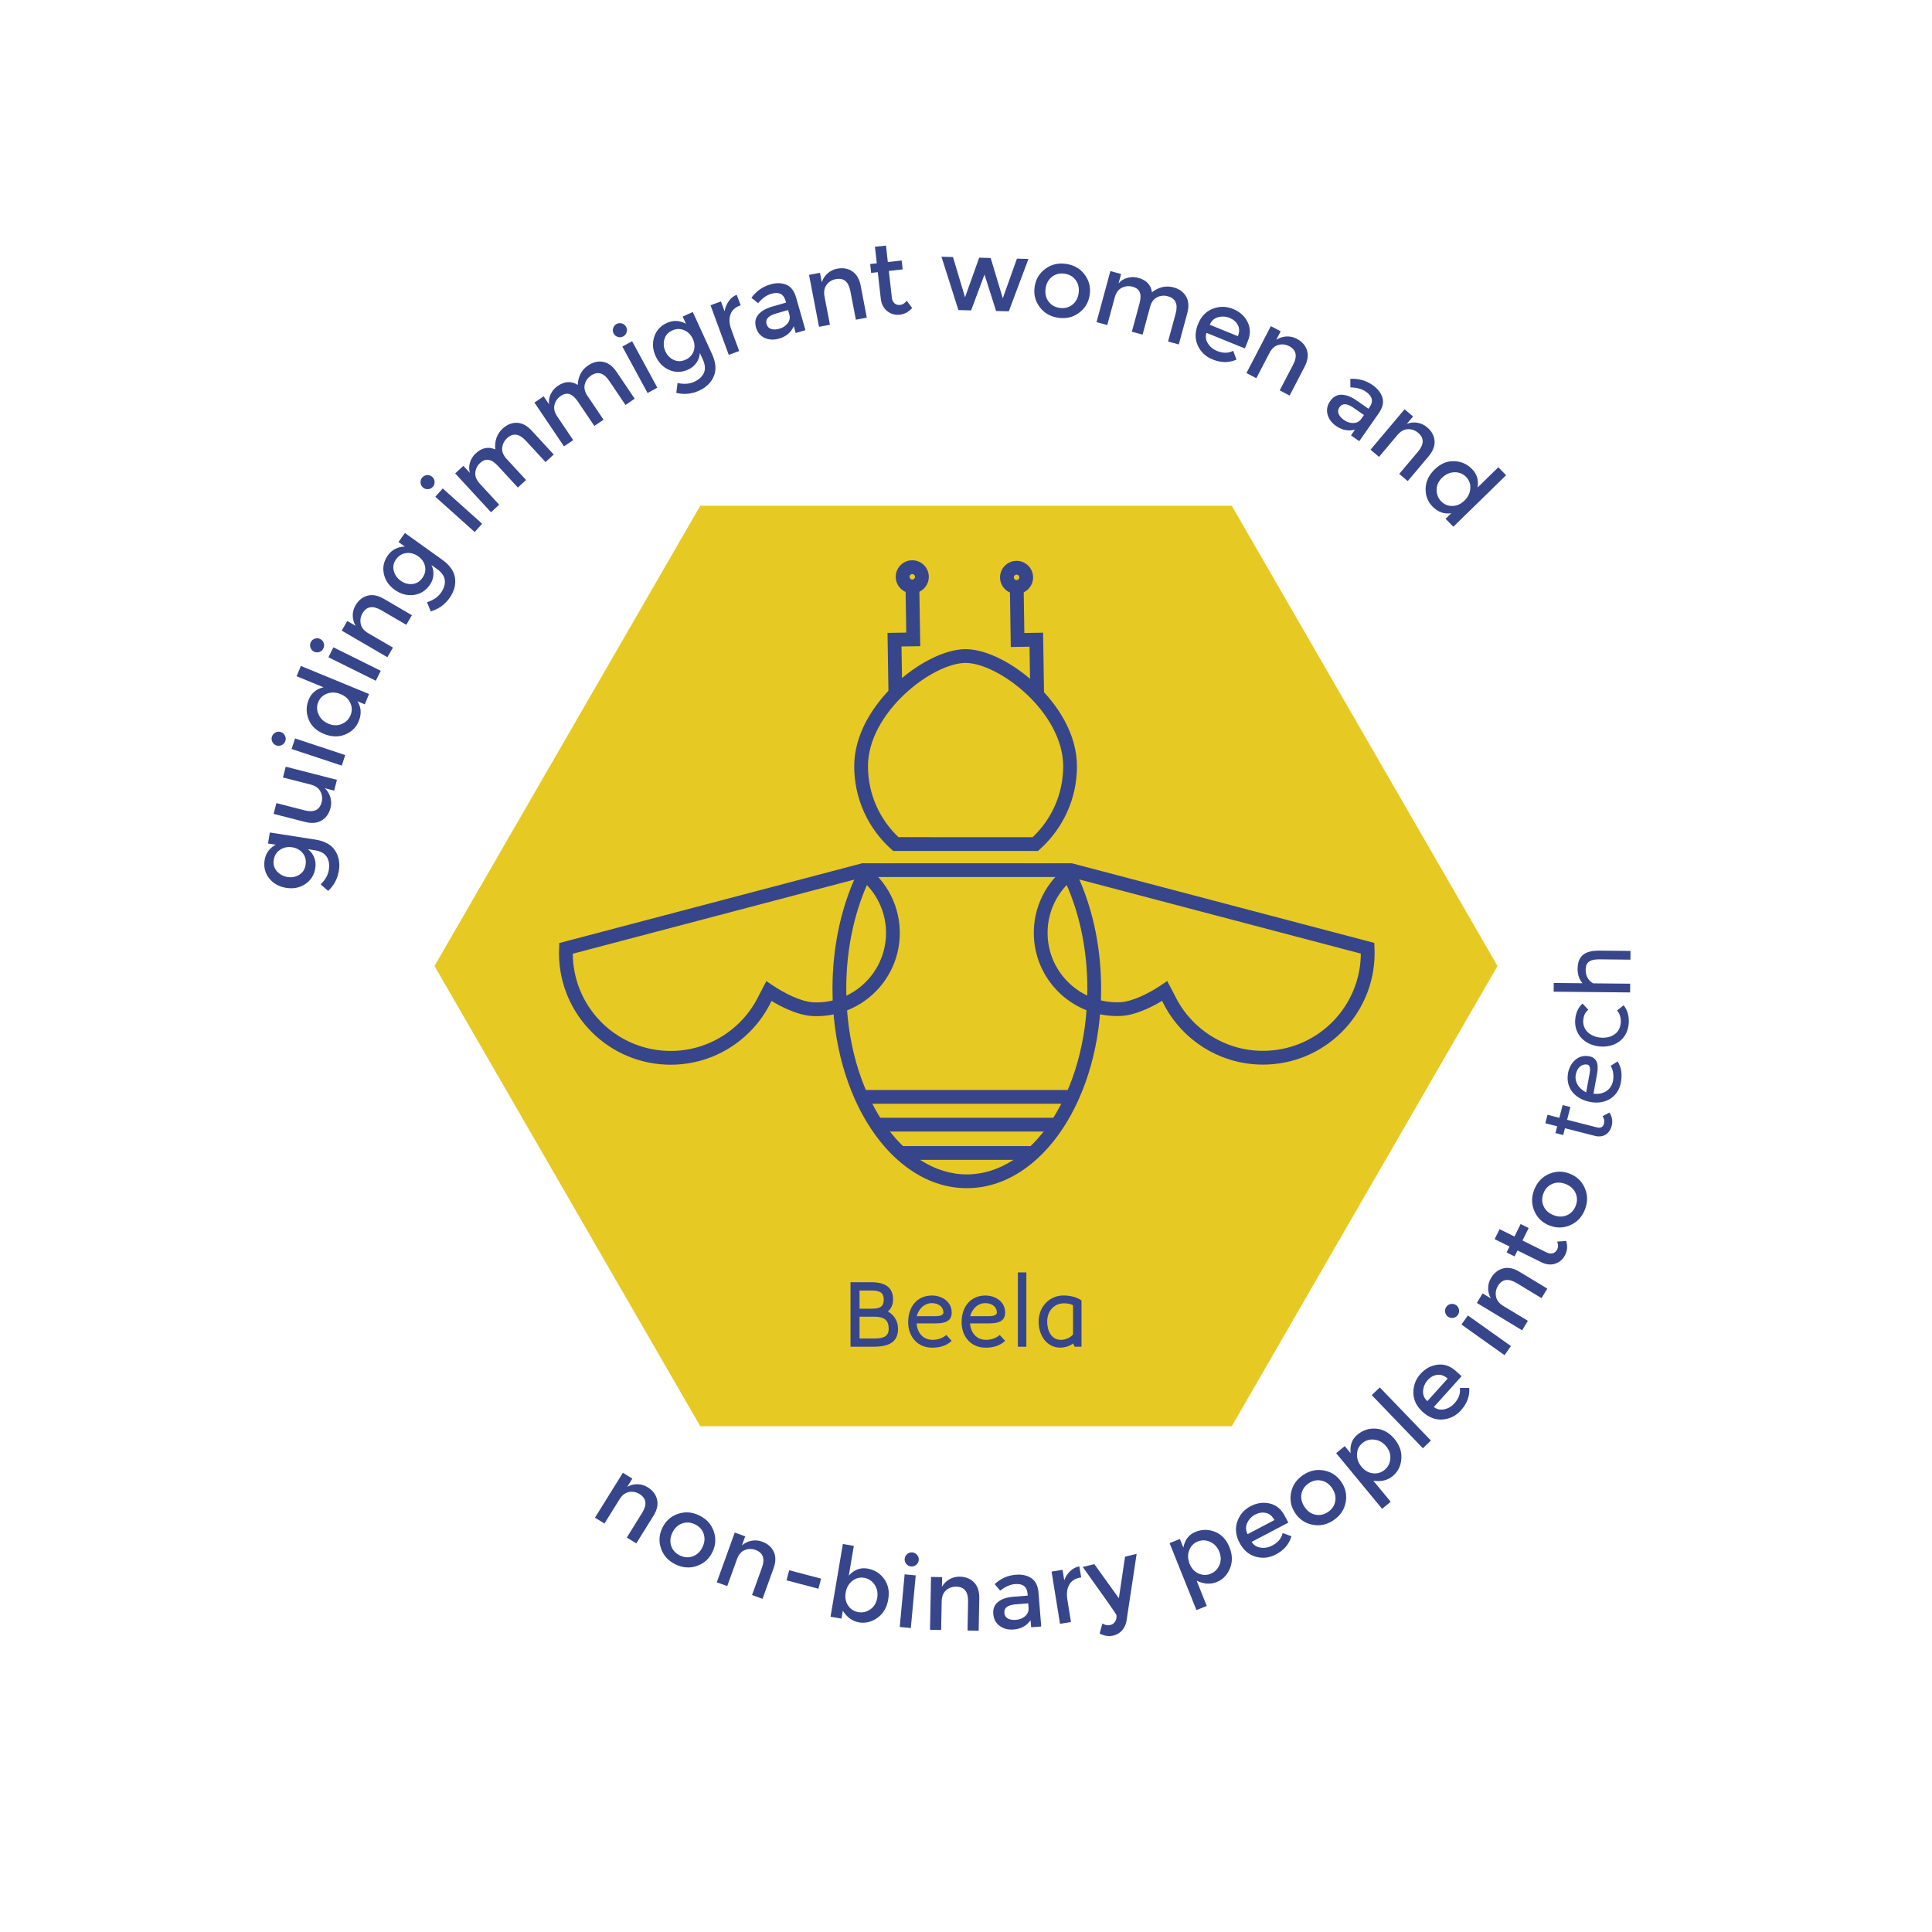 <svg width="200" height="200" viewBox="0 0 200 200" fill="none" xmlns="http://www.w3.org/2000/svg">
<path d="M27.932 86.18L32.648 86.916C33.604 87.064 34.28 87.436 34.676 88.028C35.072 88.62 35.208 89.324 35.08 90.136C34.952 90.948 34.584 91.644 33.972 92.224L33.192 91.552C33.676 91.084 33.956 90.584 34.04 90.044C34.124 89.504 34.052 89.056 33.824 88.696C33.596 88.336 33.176 88.112 32.564 88.016L31.872 87.908C32.164 88.128 32.38 88.408 32.52 88.752C32.66 89.096 32.7 89.464 32.64 89.86C32.528 90.58 32.184 91.128 31.612 91.512C31.04 91.896 30.38 92.028 29.632 91.912C28.888 91.796 28.3 91.468 27.868 90.928C27.44 90.388 27.28 89.764 27.392 89.048C27.504 88.332 27.888 87.8 28.548 87.444L27.744 87.32L27.932 86.18ZM29.768 90.788C30.212 90.856 30.616 90.78 30.98 90.556C31.344 90.332 31.564 89.988 31.636 89.524C31.708 89.06 31.612 88.66 31.344 88.324C31.076 87.988 30.712 87.784 30.248 87.712C29.784 87.64 29.368 87.724 29 87.964C28.632 88.204 28.412 88.556 28.34 89.016C28.268 89.476 28.376 89.872 28.668 90.196C28.96 90.52 29.324 90.72 29.768 90.788Z" fill="#37468A"/>
<path d="M32.164 81.22L29.292 80.484L29.58 79.368L34.88 80.728L34.592 81.844L33.624 81.596C33.904 81.86 34.096 82.172 34.2 82.536C34.304 82.9 34.312 83.264 34.216 83.628C34.064 84.228 33.756 84.664 33.296 84.936C32.836 85.212 32.26 85.26 31.572 85.084L28.324 84.252L28.612 83.136L31.52 83.884C32.496 84.136 33.088 83.856 33.296 83.044C33.396 82.66 33.352 82.292 33.172 81.94C32.992 81.588 32.652 81.348 32.164 81.22Z" fill="#37468A"/>
<path d="M29.172 77.128C28.988 77.22 28.804 77.236 28.616 77.172C28.428 77.108 28.288 76.988 28.196 76.804C28.104 76.624 28.092 76.436 28.152 76.248C28.216 76.06 28.336 75.92 28.52 75.828C28.704 75.736 28.888 75.72 29.076 75.784C29.264 75.848 29.404 75.968 29.496 76.152C29.588 76.332 29.6 76.52 29.54 76.708C29.476 76.896 29.352 77.036 29.172 77.128ZM35.74 78.164L35.38 79.256L30.184 77.536L30.548 76.444L35.74 78.164Z" fill="#37468A"/>
<path d="M35.724 76.04C35.048 76.316 34.316 76.295 33.528 75.971C32.74 75.647 32.212 75.147 31.944 74.463C31.676 73.784 31.68 73.103 31.956 72.427C32.232 71.751 32.744 71.323 33.484 71.147L30.704 70.003L31.144 68.939L38.204 71.844L37.764 72.912L37.004 72.6C37.4 73.224 37.444 73.911 37.132 74.667C36.872 75.303 36.4 75.763 35.724 76.04ZM34.008 74.923C34.492 75.123 34.952 75.132 35.384 74.944C35.816 74.76 36.12 74.455 36.292 74.035C36.464 73.615 36.456 73.199 36.268 72.779C36.08 72.359 35.744 72.052 35.264 71.856C34.784 71.656 34.32 71.639 33.876 71.796C33.432 71.956 33.124 72.247 32.948 72.671C32.772 73.095 32.784 73.528 32.984 73.963C33.18 74.403 33.524 74.723 34.008 74.923Z" fill="#37468A"/>
<path d="M33.056 67.492C32.864 67.556 32.676 67.544 32.5 67.456C32.324 67.368 32.2 67.228 32.136 67.032C32.072 66.84 32.084 66.652 32.172 66.476C32.26 66.296 32.4 66.176 32.592 66.112C32.784 66.048 32.972 66.06 33.148 66.148C33.328 66.236 33.448 66.376 33.512 66.572C33.576 66.764 33.564 66.952 33.476 67.128C33.388 67.308 33.248 67.428 33.056 67.492ZM39.416 69.44L38.904 70.472L34 68.04L34.512 67.008L39.416 69.44Z" fill="#37468A"/>
<path d="M38.12 65.548L40.68 67.04L40.1 68.036L35.372 65.28L35.952 64.284L36.816 64.788C36.62 64.46 36.52 64.104 36.516 63.728C36.516 63.352 36.608 62.996 36.8 62.672C37.112 62.14 37.524 61.804 38.044 61.664C38.56 61.524 39.128 61.636 39.744 61.996L42.64 63.684L42.06 64.68L39.464 63.168C38.592 62.66 37.948 62.768 37.524 63.492C37.324 63.836 37.264 64.2 37.344 64.588C37.42 64.972 37.68 65.292 38.12 65.548Z" fill="#37468A"/>
<path d="M41.916 55.176L45.796 57.956C46.58 58.52 47.02 59.156 47.108 59.864C47.196 60.572 47 61.26 46.52 61.928C46.04 62.596 45.396 63.052 44.592 63.292L44.2 62.34C44.84 62.14 45.32 61.82 45.636 61.376C45.952 60.932 46.092 60.5 46.048 60.076C46.004 59.652 45.732 59.26 45.232 58.9L44.664 58.492C44.828 58.82 44.892 59.168 44.864 59.54C44.836 59.912 44.704 60.26 44.472 60.58C44.048 61.172 43.496 61.508 42.812 61.592C42.128 61.676 41.48 61.496 40.864 61.06C40.252 60.62 39.872 60.064 39.732 59.388C39.592 58.712 39.732 58.08 40.152 57.492C40.572 56.904 41.16 56.6 41.908 56.58L41.248 56.108L41.916 55.176ZM41.48 60.12C41.844 60.38 42.24 60.496 42.668 60.46C43.096 60.424 43.444 60.216 43.72 59.832C43.992 59.452 44.088 59.048 44 58.628C43.912 58.208 43.68 57.86 43.296 57.588C42.912 57.316 42.504 57.204 42.068 57.252C41.632 57.304 41.276 57.516 41.004 57.896C40.732 58.276 40.652 58.676 40.764 59.096C40.876 59.516 41.116 59.856 41.48 60.12Z" fill="#37468A"/>
<path d="M44.3 50.64C44.096 50.652 43.92 50.592 43.772 50.456C43.624 50.324 43.544 50.156 43.532 49.952C43.52 49.748 43.58 49.572 43.716 49.424C43.848 49.276 44.016 49.196 44.22 49.184C44.424 49.172 44.6 49.232 44.748 49.368C44.896 49.5 44.976 49.668 44.988 49.872C45 50.076 44.94 50.252 44.804 50.4C44.672 50.548 44.504 50.628 44.3 50.64ZM49.908 54.216L49.14 55.076L45.064 51.424L45.832 50.564L49.908 54.216Z" fill="#37468A"/>
<path d="M49.668 50.068L51.676 52.248L50.828 53.028L47.12 49.004L47.968 48.224L48.644 48.956C48.536 48.596 48.54 48.236 48.656 47.868C48.772 47.5 48.968 47.188 49.252 46.928C49.888 46.344 50.56 46.208 51.272 46.524C51.188 45.632 51.444 44.912 52.036 44.364C52.492 43.948 52.984 43.748 53.52 43.768C54.056 43.788 54.564 44.06 55.048 44.584L57.32 47.052L56.472 47.832L54.436 45.624C53.752 44.884 53.104 44.796 52.488 45.364C52.2 45.628 52.036 45.952 51.988 46.332C51.94 46.712 52.08 47.084 52.392 47.448L54.456 49.688L53.608 50.468L51.572 48.26C51.22 47.876 50.892 47.66 50.592 47.604C50.292 47.552 49.996 47.66 49.7 47.928C49.408 48.196 49.24 48.528 49.204 48.924C49.168 49.312 49.324 49.696 49.668 50.068Z" fill="#37468A"/>
<path d="M57.684 43.108L59.34 45.564L58.384 46.208L55.324 41.672L56.28 41.028L56.84 41.856C56.788 41.484 56.848 41.128 57.016 40.784C57.184 40.44 57.428 40.16 57.748 39.944C58.464 39.46 59.148 39.428 59.804 39.848C59.852 38.952 60.216 38.28 60.884 37.828C61.396 37.484 61.916 37.36 62.44 37.46C62.968 37.56 63.428 37.904 63.828 38.496L65.704 41.276L64.748 41.92L63.068 39.428C62.504 38.592 61.876 38.408 61.184 38.876C60.86 39.096 60.648 39.388 60.544 39.76C60.444 40.132 60.52 40.52 60.776 40.924L62.48 43.448L61.524 44.092L59.844 41.6C59.552 41.168 59.26 40.904 58.972 40.804C58.684 40.704 58.372 40.768 58.044 40.992C57.716 41.216 57.5 41.516 57.404 41.9C57.308 42.284 57.4 42.688 57.684 43.108Z" fill="#37468A"/>
<path d="M63.964 34.88C63.768 34.824 63.624 34.708 63.528 34.532C63.432 34.356 63.416 34.172 63.472 33.976C63.528 33.78 63.648 33.636 63.82 33.54C63.996 33.444 64.18 33.428 64.376 33.484C64.572 33.54 64.716 33.656 64.812 33.832C64.908 34.008 64.924 34.192 64.868 34.388C64.812 34.584 64.692 34.728 64.52 34.824C64.344 34.92 64.16 34.936 63.964 34.88ZM68.048 40.132L67.036 40.684L64.424 35.876L65.436 35.324L68.048 40.132Z" fill="#37468A"/>
<path d="M71.716 32.3L73.704 36.64C74.108 37.52 74.172 38.288 73.896 38.944C73.62 39.604 73.108 40.104 72.36 40.444C71.612 40.788 70.828 40.864 70.008 40.672L70.14 39.648C70.796 39.792 71.372 39.752 71.864 39.524C72.36 39.296 72.692 38.988 72.868 38.6C73.04 38.212 73 37.736 72.74 37.176L72.448 36.54C72.424 36.904 72.312 37.24 72.1 37.548C71.888 37.856 71.604 38.092 71.244 38.256C70.584 38.56 69.936 38.576 69.3 38.308C68.664 38.04 68.192 37.564 67.876 36.88C67.56 36.196 67.512 35.524 67.724 34.868C67.936 34.212 68.372 33.736 69.032 33.432C69.688 33.132 70.348 33.156 71.008 33.512L70.668 32.772L71.716 32.3ZM68.884 36.376C69.072 36.784 69.36 37.08 69.748 37.26C70.136 37.44 70.544 37.432 70.972 37.236C71.4 37.04 71.68 36.74 71.812 36.332C71.944 35.924 71.916 35.508 71.72 35.08C71.524 34.652 71.224 34.352 70.82 34.18C70.416 34.008 70.004 34.016 69.58 34.212C69.156 34.408 68.888 34.712 68.776 35.136C68.66 35.552 68.7 35.964 68.884 36.376Z" fill="#37468A"/>
<path d="M76.62 31.624C76.084 31.82 75.748 32.14 75.604 32.588C75.46 33.036 75.496 33.552 75.712 34.136L76.52 36.34L75.44 36.736L73.552 31.6L74.632 31.204L75.012 32.236C75.068 31.852 75.208 31.5 75.432 31.184C75.656 30.868 75.932 30.644 76.264 30.516L76.676 31.604C76.66 31.612 76.64 31.616 76.62 31.624Z" fill="#37468A"/>
<path d="M83.38 34.18L82.372 34.472L82.172 33.768C81.888 34.412 81.38 34.844 80.648 35.052C80.1 35.208 79.604 35.184 79.156 34.98C78.708 34.772 78.408 34.412 78.26 33.896C78.112 33.38 78.192 32.936 78.5 32.568C78.808 32.2 79.288 31.924 79.94 31.736L81.372 31.324L81.316 31.124C81.116 30.424 80.624 30.188 79.848 30.412C79.36 30.552 78.904 30.876 78.48 31.384L77.788 30.832C78.28 30.14 78.932 29.68 79.744 29.444C80.364 29.264 80.916 29.276 81.396 29.476C81.88 29.676 82.216 30.112 82.408 30.784L83.38 34.18ZM81.708 32.54L81.58 32.096L80.336 32.456C79.54 32.684 79.212 33.052 79.356 33.552C79.428 33.808 79.584 33.976 79.824 34.056C80.06 34.136 80.356 34.124 80.708 34.02C81.06 33.92 81.34 33.732 81.548 33.456C81.752 33.184 81.804 32.876 81.708 32.54Z" fill="#37468A"/>
<path d="M85.356 30.708L85.916 33.616L84.784 33.832L83.752 28.456L84.884 28.24L85.072 29.22C85.192 28.856 85.392 28.548 85.676 28.296C85.96 28.048 86.288 27.884 86.656 27.816C87.26 27.7 87.788 27.792 88.232 28.088C88.676 28.388 88.968 28.888 89.1 29.588L89.732 32.88L88.6 33.096L88.032 30.144C87.84 29.152 87.336 28.736 86.516 28.896C86.124 28.972 85.808 29.164 85.572 29.48C85.332 29.8 85.26 30.208 85.356 30.708Z" fill="#37468A"/>
<path d="M92.012 28.044L92.324 30.804C92.352 31.064 92.444 31.26 92.6 31.4C92.756 31.54 92.952 31.592 93.2 31.564C93.444 31.536 93.668 31.392 93.864 31.128L94.424 31.884C94.064 32.292 93.64 32.52 93.152 32.576C92.664 32.632 92.228 32.508 91.848 32.212C91.464 31.912 91.244 31.48 91.176 30.904L90.868 28.176L90.184 28.252L90.08 27.332L90.764 27.256L90.572 25.548L91.716 25.42L91.908 27.128L93.34 26.968L93.444 27.888L92.012 28.044Z" fill="#37468A"/>
<path d="M100.528 32.132L99.212 32.096L97.46 26.576L98.652 26.608L99.9 30.776L101.364 26.676L102.556 26.708L103.808 30.876L105.272 26.776L106.464 26.808L104.432 32.228L103.116 32.196L101.916 28.42L100.528 32.132Z" fill="#37468A"/>
<path d="M111.712 32.376C111.092 32.84 110.376 33.012 109.56 32.896C108.744 32.78 108.104 32.416 107.636 31.796C107.168 31.18 106.992 30.48 107.104 29.7C107.216 28.92 107.58 28.296 108.2 27.836C108.82 27.372 109.536 27.2 110.352 27.316C111.168 27.432 111.808 27.796 112.276 28.416C112.744 29.032 112.92 29.732 112.808 30.512C112.696 31.288 112.332 31.912 111.712 32.376ZM108.544 31.208C108.82 31.584 109.204 31.804 109.7 31.876C110.196 31.948 110.628 31.84 110.996 31.556C111.364 31.272 111.588 30.868 111.66 30.348C111.732 29.824 111.632 29.376 111.356 29C111.08 28.624 110.696 28.4 110.2 28.332C109.704 28.264 109.272 28.368 108.904 28.652C108.536 28.936 108.312 29.34 108.24 29.86C108.168 30.384 108.268 30.832 108.544 31.208Z" fill="#37468A"/>
<path d="M115.4 30.788L114.624 33.648L113.512 33.347L114.944 28.064L116.056 28.363L115.796 29.328C116.044 29.047 116.352 28.855 116.724 28.759C117.096 28.66 117.468 28.663 117.836 28.764C118.668 28.991 119.144 29.488 119.252 30.256C119.964 29.707 120.708 29.54 121.488 29.752C122.084 29.912 122.516 30.227 122.784 30.692C123.052 31.155 123.092 31.732 122.908 32.419L122.028 35.656L120.916 35.355L121.704 32.456C121.968 31.483 121.696 30.887 120.888 30.668C120.512 30.564 120.148 30.596 119.804 30.764C119.456 30.927 119.212 31.239 119.076 31.7L118.28 34.639L117.168 34.34L117.956 31.439C118.092 30.936 118.104 30.544 117.988 30.259C117.872 29.976 117.624 29.784 117.24 29.68C116.856 29.576 116.488 29.611 116.132 29.791C115.776 29.963 115.532 30.299 115.4 30.788Z" fill="#37468A"/>
<path d="M128.868 36.072L124.896 34.456C124.772 34.836 124.82 35.2 125.04 35.552C125.26 35.904 125.568 36.16 125.968 36.324C126.604 36.584 127.168 36.58 127.66 36.312L128 37.228C127.224 37.572 126.396 37.564 125.52 37.208C124.808 36.92 124.3 36.436 123.992 35.76C123.684 35.084 123.696 34.348 124.02 33.548C124.344 32.752 124.856 32.22 125.556 31.956C126.256 31.692 126.948 31.7 127.64 31.98C128.328 32.26 128.832 32.708 129.144 33.32C129.456 33.932 129.468 34.604 129.168 35.336L128.868 36.072ZM125.236 33.62L128.144 34.8C128.316 34.376 128.316 33.992 128.144 33.656C127.972 33.32 127.688 33.072 127.296 32.912C126.904 32.752 126.504 32.728 126.096 32.84C125.688 32.952 125.4 33.212 125.236 33.62Z" fill="#37468A"/>
<path d="M131.424 36.524L130.056 39.152L129.032 38.62L131.556 33.764L132.576 34.296L132.116 35.18C132.436 34.968 132.784 34.852 133.16 34.832C133.54 34.812 133.892 34.888 134.228 35.064C134.776 35.348 135.132 35.748 135.296 36.256C135.46 36.768 135.376 37.34 135.048 37.972L133.5 40.948L132.476 40.416L133.864 37.752C134.328 36.856 134.192 36.216 133.448 35.832C133.096 35.648 132.728 35.604 132.344 35.704C131.968 35.8 131.66 36.076 131.424 36.524Z" fill="#37468A"/>
<path d="M140.712 45.672L139.852 45.072L140.268 44.471C139.588 44.656 138.936 44.532 138.308 44.096C137.84 43.772 137.548 43.367 137.424 42.892C137.3 42.411 137.396 41.952 137.704 41.511C138.012 41.072 138.404 40.852 138.884 40.864C139.364 40.871 139.88 41.072 140.44 41.459L141.664 42.312L141.78 42.144C142.196 41.547 142.072 41.02 141.408 40.556C140.992 40.264 140.452 40.115 139.792 40.103L139.784 39.219C140.632 39.167 141.4 39.383 142.092 39.864C142.62 40.231 142.96 40.667 143.108 41.167C143.256 41.667 143.132 42.203 142.728 42.779L140.712 45.672ZM140.932 43.343L141.196 42.964L140.132 42.224C139.452 41.748 138.96 41.724 138.664 42.151C138.512 42.371 138.48 42.596 138.568 42.831C138.656 43.063 138.852 43.288 139.152 43.495C139.452 43.703 139.776 43.803 140.116 43.791C140.46 43.779 140.732 43.632 140.932 43.343Z" fill="#37468A"/>
<path d="M144.664 45.028L142.756 47.296L141.876 46.552L145.4 42.368L146.28 43.112L145.636 43.876C145.992 43.74 146.36 43.7 146.732 43.764C147.104 43.828 147.436 43.98 147.724 44.224C148.196 44.62 148.456 45.088 148.504 45.62C148.552 46.152 148.348 46.692 147.888 47.24L145.728 49.804L144.848 49.06L146.784 46.764C147.432 45.992 147.44 45.336 146.8 44.8C146.496 44.544 146.144 44.42 145.752 44.432C145.352 44.44 144.992 44.64 144.664 45.028Z" fill="#37468A"/>
<path d="M147.58 50.584C147.592 49.852 147.904 49.188 148.512 48.596C149.12 48.004 149.792 47.716 150.524 47.74C151.256 47.764 151.876 48.036 152.388 48.56C152.9 49.084 153.088 49.72 152.956 50.468L155.108 48.372L155.912 49.196L150.448 54.528L149.644 53.704L150.232 53.128C149.504 53.244 148.852 53.012 148.284 52.428C147.8 51.932 147.564 51.32 147.58 50.584ZM149.284 49.452C148.908 49.82 148.72 50.236 148.72 50.708C148.72 51.18 148.876 51.576 149.192 51.9C149.508 52.224 149.896 52.384 150.352 52.376C150.812 52.368 151.228 52.184 151.6 51.82C151.972 51.456 152.176 51.04 152.204 50.568C152.236 50.096 152.088 49.7 151.768 49.368C151.448 49.04 151.048 48.88 150.568 48.888C150.088 48.9 149.66 49.088 149.284 49.452Z" fill="#37468A"/>
<path d="M64.136 155.2L62.572 157.716L61.592 157.108L64.48 152.46L65.46 153.068L64.932 153.916C65.268 153.728 65.624 153.64 66 153.648C66.376 153.656 66.728 153.76 67.048 153.96C67.572 154.284 67.896 154.708 68.02 155.232C68.144 155.752 68.02 156.316 67.64 156.924L65.868 159.772L64.888 159.164L66.472 156.612C67.004 155.756 66.916 155.108 66.204 154.664C65.864 154.452 65.5 154.384 65.112 154.452C64.732 154.52 64.404 154.772 64.136 155.2Z" fill="#37468A"/>
<path d="M72.139 162.108C71.407 162.36 70.671 162.304 69.931 161.948C69.191 161.588 68.691 161.044 68.435 160.316C68.179 159.588 68.223 158.868 68.567 158.156C68.911 157.448 69.447 156.964 70.179 156.716C70.911 156.464 71.647 156.516 72.387 156.876C73.127 157.236 73.627 157.78 73.883 158.508C74.139 159.24 74.095 159.956 73.751 160.668C73.407 161.38 72.871 161.856 72.139 162.108ZM69.483 160.032C69.631 160.472 69.931 160.804 70.383 161.02C70.835 161.24 71.279 161.268 71.715 161.112C72.155 160.956 72.487 160.64 72.719 160.164C72.951 159.688 72.991 159.232 72.843 158.788C72.695 158.344 72.395 158.016 71.943 157.8C71.491 157.58 71.047 157.552 70.611 157.708C70.171 157.864 69.839 158.18 69.607 158.656C69.375 159.132 69.335 159.592 69.483 160.032Z" fill="#37468A"/>
<path d="M76.292 161.403L75.284 164.191L74.2 163.799L76.06 158.651L77.144 159.043L76.804 159.983C77.092 159.731 77.424 159.567 77.792 159.499C78.164 159.431 78.528 159.459 78.88 159.587C79.46 159.795 79.864 160.143 80.096 160.627C80.324 161.111 80.32 161.687 80.076 162.359L78.936 165.511L77.852 165.119L78.872 162.295C79.216 161.347 78.992 160.731 78.204 160.447C77.828 160.311 77.46 160.319 77.092 160.467C76.736 160.611 76.464 160.927 76.292 161.403Z" fill="#37468A"/>
<path d="M81.42 163.596L81.696 162.552L85 163.42L84.724 164.464L81.42 163.596Z" fill="#37468A"/>
<path d="M89.792 162.376C90.516 162.5 91.092 162.852 91.52 163.44C91.948 164.028 92.092 164.736 91.952 165.568C91.812 166.4 91.44 167.032 90.844 167.468C90.244 167.9 89.608 168.06 88.928 167.948C88.248 167.832 87.688 167.432 87.248 166.744L87.112 167.556L85.976 167.364L87.252 159.836L88.388 160.028L87.868 163.1C88.424 162.496 89.068 162.252 89.792 162.376ZM87.544 164.864C87.456 165.376 87.54 165.824 87.796 166.204C88.052 166.584 88.404 166.812 88.848 166.888C89.296 166.964 89.712 166.868 90.096 166.6C90.48 166.332 90.72 165.94 90.808 165.42C90.896 164.904 90.804 164.444 90.54 164.048C90.272 163.652 89.912 163.416 89.46 163.336C89.008 163.26 88.596 163.364 88.228 163.656C87.86 163.952 87.628 164.352 87.544 164.864Z" fill="#37468A"/>
<path d="M94.288 168.532L93.14 168.424L93.648 162.976L94.796 163.084L94.288 168.532ZM93.82 161.896C93.688 161.74 93.632 161.564 93.652 161.364C93.672 161.168 93.756 161 93.916 160.872C94.072 160.74 94.248 160.688 94.448 160.704C94.644 160.724 94.812 160.808 94.94 160.968C95.072 161.124 95.124 161.3 95.108 161.5C95.088 161.7 95 161.864 94.844 161.992C94.688 162.12 94.508 162.176 94.312 162.16C94.112 162.14 93.948 162.052 93.82 161.896Z" fill="#37468A"/>
<path d="M97.483 165.771L97.427 168.735L96.275 168.715L96.379 163.243L97.531 163.263L97.511 164.259C97.703 163.927 97.963 163.667 98.291 163.483C98.619 163.295 98.975 163.207 99.351 163.215C99.967 163.227 100.463 163.427 100.835 163.811C101.207 164.195 101.387 164.743 101.375 165.459L101.311 168.811L100.159 168.791L100.215 165.787C100.235 164.779 99.827 164.267 98.987 164.251C98.587 164.243 98.239 164.367 97.939 164.627C97.639 164.887 97.495 165.267 97.483 165.771Z" fill="#37468A"/>
<path d="M107.788 168.372L106.744 168.456L106.684 167.728C106.276 168.304 105.692 168.624 104.936 168.684C104.368 168.732 103.888 168.608 103.488 168.316C103.088 168.024 102.868 167.612 102.824 167.076C102.78 166.54 102.948 166.12 103.324 165.824C103.7 165.524 104.224 165.348 104.9 165.296L106.388 165.176L106.372 164.972C106.312 164.248 105.88 163.916 105.076 163.984C104.568 164.024 104.06 164.252 103.54 164.664L102.968 163.988C103.588 163.408 104.32 163.084 105.16 163.016C105.804 162.964 106.34 163.084 106.772 163.376C107.204 163.668 107.448 164.164 107.504 164.86L107.788 168.372ZM106.476 166.436L106.44 165.976L105.148 166.08C104.32 166.148 103.928 166.44 103.968 166.96C103.988 167.228 104.108 167.42 104.324 167.544C104.54 167.668 104.832 167.716 105.196 167.684C105.56 167.656 105.872 167.528 106.128 167.3C106.384 167.072 106.504 166.784 106.476 166.436Z" fill="#37468A"/>
<path d="M111.863 163.303C111.303 163.395 110.907 163.643 110.683 164.055C110.459 164.467 110.395 164.979 110.495 165.595L110.867 167.911L109.731 168.095L108.859 162.691L109.995 162.507L110.171 163.595C110.299 163.227 110.503 162.911 110.783 162.643C111.063 162.375 111.379 162.211 111.731 162.147L111.927 163.295C111.903 163.295 111.883 163.299 111.863 163.303Z" fill="#37468A"/>
<path d="M115.28 169.307C114.792 169.423 114.312 169.355 113.832 169.099L114.12 168.067C114.408 168.231 114.676 168.283 114.924 168.223C115.172 168.163 115.356 168.023 115.468 167.807C115.58 167.591 115.612 167.375 115.56 167.159C115.536 167.067 114.38 165.415 112.084 162.211L113.284 161.919L115.824 165.451L116.464 161.147L117.664 160.855L116.616 167.799C116.548 168.183 116.392 168.511 116.156 168.779C115.916 169.047 115.624 169.223 115.28 169.307Z" fill="#37468A"/>
<path d="M123.764 158.576C124.444 158.304 125.12 158.304 125.796 158.58C126.468 158.856 126.964 159.388 127.276 160.172C127.592 160.956 127.604 161.688 127.32 162.372C127.036 163.056 126.576 163.524 125.936 163.78C125.296 164.036 124.608 163.988 123.876 163.632L124.924 166.248L123.856 166.676L121.076 159.744L122.144 159.316L122.5 160.204C122.66 159.392 123.08 158.848 123.764 158.576ZM123.144 161.872C123.34 162.356 123.644 162.692 124.06 162.884C124.476 163.076 124.896 163.088 125.316 162.92C125.736 162.752 126.04 162.452 126.232 162.02C126.42 161.588 126.416 161.132 126.224 160.644C126.028 160.156 125.716 159.812 125.28 159.616C124.848 159.416 124.416 159.404 123.988 159.576C123.56 159.748 123.268 160.052 123.104 160.492C122.936 160.928 122.952 161.388 123.144 161.872Z" fill="#37468A"/>
<path d="M133.368 157.62L129.572 159.616C129.78 159.956 130.092 160.156 130.504 160.212C130.916 160.272 131.312 160.2 131.692 160C132.3 159.68 132.66 159.248 132.776 158.7L133.692 159.032C133.456 159.848 132.916 160.476 132.08 160.916C131.4 161.272 130.704 161.352 129.988 161.148C129.272 160.948 128.716 160.464 128.316 159.704C127.916 158.944 127.84 158.208 128.088 157.504C128.336 156.8 128.792 156.272 129.448 155.928C130.108 155.58 130.772 155.488 131.44 155.64C132.112 155.796 132.628 156.22 132.996 156.92L133.368 157.62ZM129.152 158.816L131.928 157.356C131.712 156.948 131.424 156.704 131.052 156.62C130.684 156.536 130.312 156.592 129.936 156.788C129.564 156.984 129.288 157.276 129.108 157.66C128.932 158.04 128.948 158.428 129.152 158.816Z" fill="#37468A"/>
<path d="M139.296 155.564C139.14 156.32 138.719 156.928 138.031 157.384C137.347 157.84 136.624 157.992 135.864 157.84C135.104 157.688 134.508 157.284 134.072 156.628C133.636 155.972 133.496 155.264 133.652 154.504C133.808 153.748 134.228 153.14 134.916 152.684C135.6 152.228 136.324 152.076 137.084 152.228C137.844 152.38 138.44 152.784 138.876 153.44C139.312 154.1 139.452 154.808 139.296 155.564ZM136.156 156.796C136.612 156.892 137.048 156.804 137.464 156.528C137.88 156.252 138.132 155.884 138.22 155.428C138.307 154.972 138.208 154.524 137.916 154.08C137.624 153.636 137.252 153.372 136.796 153.272C136.34 153.176 135.904 153.264 135.488 153.54C135.072 153.816 134.819 154.184 134.731 154.64C134.643 155.096 134.748 155.544 135.04 155.988C135.328 156.428 135.7 156.696 136.156 156.796Z" fill="#37468A"/>
<path d="M140.527 148.508C141.091 148.04 141.739 147.836 142.463 147.896C143.187 147.956 143.819 148.312 144.355 148.96C144.891 149.608 145.131 150.304 145.067 151.04C145.003 151.776 144.707 152.364 144.175 152.804C143.643 153.244 142.975 153.404 142.167 153.288L143.963 155.46L143.075 156.192L138.319 150.432L139.207 149.7L139.815 150.436C139.723 149.62 139.959 148.972 140.527 148.508ZM140.939 151.832C141.271 152.232 141.663 152.464 142.119 152.516C142.575 152.572 142.975 152.456 143.327 152.168C143.679 151.88 143.875 151.5 143.923 151.032C143.971 150.564 143.831 150.128 143.495 149.724C143.163 149.32 142.759 149.088 142.283 149.032C141.807 148.976 141.395 149.092 141.039 149.384C140.683 149.676 140.495 150.056 140.475 150.524C140.451 150.996 140.607 151.432 140.939 151.832Z" fill="#37468A"/>
<path d="M148.128 149.124L147.296 149.924L142.004 144.424L142.836 143.624L148.128 149.124Z" fill="#37468A"/>
<path d="M151.304 142.464L148.432 145.652C148.744 145.9 149.104 145.976 149.512 145.892C149.92 145.804 150.264 145.6 150.556 145.28C151.016 144.772 151.204 144.24 151.12 143.684L152.096 143.676C152.156 144.524 151.868 145.296 151.232 146C150.716 146.572 150.092 146.884 149.352 146.944C148.612 147.004 147.924 146.744 147.284 146.168C146.644 145.592 146.32 144.928 146.312 144.184C146.304 143.44 146.548 142.788 147.044 142.232C147.54 141.676 148.132 141.36 148.816 141.272C149.5 141.184 150.132 141.408 150.72 141.936L151.304 142.464ZM147.76 145.044L149.86 142.712C149.52 142.404 149.16 142.276 148.784 142.324C148.408 142.372 148.08 142.552 147.796 142.868C147.512 143.18 147.356 143.548 147.32 143.972C147.288 144.392 147.432 144.748 147.76 145.044Z" fill="#37468A"/>
<path d="M150.439 136.423C150.239 136.455 150.055 136.415 149.895 136.303C149.735 136.187 149.635 136.031 149.599 135.827C149.567 135.627 149.607 135.443 149.723 135.283C149.839 135.119 149.995 135.023 150.195 134.987C150.395 134.955 150.579 134.995 150.739 135.107C150.903 135.223 150.999 135.379 151.035 135.583C151.071 135.787 151.027 135.967 150.911 136.127C150.795 136.287 150.639 136.391 150.439 136.423ZM156.415 139.347L155.747 140.287L151.287 137.115L151.955 136.175L156.415 139.347Z" fill="#37468A"/>
<path d="M155.628 135.196L158.164 136.728L157.568 137.712L152.884 134.88L153.48 133.892L154.332 134.408C154.14 134.076 154.048 133.72 154.052 133.344C154.056 132.964 154.156 132.616 154.352 132.292C154.672 131.764 155.092 131.436 155.612 131.304C156.132 131.172 156.696 131.292 157.308 131.66L160.176 133.396L159.58 134.384L157.008 132.828C156.144 132.308 155.496 132.404 155.064 133.12C154.86 133.46 154.792 133.824 154.864 134.216C154.94 134.608 155.196 134.936 155.628 135.196Z" fill="#37468A"/>
<path d="M157.604 128.416L160.096 129.648C160.328 129.764 160.544 129.792 160.744 129.74C160.944 129.684 161.096 129.548 161.208 129.324C161.316 129.104 161.316 128.836 161.2 128.528L162.136 128.464C162.284 128.988 162.248 129.468 162.028 129.908C161.812 130.348 161.472 130.648 161.016 130.808C160.56 130.968 160.072 130.92 159.556 130.664L157.092 129.448L156.788 130.064L155.96 129.652L156.264 129.036L154.724 128.276L155.236 127.244L156.776 128.004L157.416 126.712L158.248 127.124L157.604 128.416Z" fill="#37468A"/>
<path d="M164.06 122.995C164.368 123.703 164.372 124.443 164.072 125.211C163.772 125.979 163.268 126.515 162.56 126.827C161.852 127.139 161.132 127.151 160.396 126.863C159.664 126.575 159.14 126.075 158.836 125.367C158.528 124.659 158.524 123.919 158.824 123.151C159.124 122.383 159.628 121.847 160.336 121.535C161.044 121.223 161.764 121.211 162.5 121.499C163.236 121.787 163.756 122.283 164.06 122.995ZM162.196 125.807C162.624 125.627 162.928 125.303 163.112 124.835C163.296 124.371 163.292 123.923 163.1 123.499C162.908 123.075 162.568 122.767 162.076 122.571C161.584 122.379 161.124 122.371 160.696 122.555C160.268 122.739 159.96 123.063 159.78 123.527C159.596 123.995 159.6 124.439 159.792 124.863C159.984 125.287 160.324 125.595 160.816 125.791C161.308 125.983 161.768 125.987 162.196 125.807Z" fill="#37468A"/>
<path d="M166.612 115.168C166.952 115.712 166.932 116.196 166.848 116.52C166.628 117.392 165.952 117.8 165.104 117.584L162.004 116.796L161.824 117.5L161.02 117.296L161.2 116.592L159.972 116.28L160.196 115.404L161.424 115.716L161.76 114.396L162.564 114.6L162.228 115.92L165.324 116.708C165.788 116.824 165.976 116.584 166.044 116.316C166.108 116.068 166.068 115.8 165.9 115.544L166.612 115.168Z" fill="#37468A"/>
<path d="M166.732 110.335L167.452 109.879C167.868 110.531 167.94 111.239 167.792 112.063C167.516 113.575 166.184 114.359 164.664 114.083C163.092 113.799 162.036 112.671 162.324 111.075C162.496 110.127 163.272 109.119 164.488 109.339C165.224 109.471 165.536 110.003 165.328 111.163L164.956 113.219C165.876 113.347 166.796 112.899 166.984 111.867C167.072 111.343 167.008 110.783 166.732 110.335ZM164.2 113.079L164.56 111.103C164.684 110.431 164.492 110.239 164.32 110.207C163.78 110.107 163.26 110.483 163.12 111.259C162.996 111.927 163.356 112.667 164.2 113.079Z" fill="#37468A"/>
<path d="M168.076 104.064C168.472 104.548 168.676 105.22 168.6 106.008C168.444 107.64 167.104 108.472 165.584 108.328C164.064 108.18 162.92 107.072 163.068 105.512C163.136 104.788 163.4 104.276 163.82 103.888L164.42 104.524C164.124 104.772 163.948 105.084 163.9 105.588C163.8 106.644 164.664 107.316 165.672 107.412C166.688 107.508 167.672 107.048 167.776 105.92C167.828 105.384 167.676 104.912 167.396 104.608L168.076 104.064Z" fill="#37468A"/>
<path d="M165.596 98.408L168.788 98.44L168.78 99.344L165.588 99.311C164.668 99.303 164.156 99.543 164.148 100.372C164.14 101.16 164.544 101.592 164.932 101.796L168.756 101.832L168.748 102.736L160.836 102.66L160.844 101.756L163.82 101.784C163.552 101.484 163.304 100.984 163.312 100.308C163.328 98.968 164.024 98.392 165.596 98.408Z" fill="#37468A"/>
<path d="M127.508 147.648H72.493L44.98 100L72.493 52.352H127.508L155.02 100L127.508 147.648Z" fill="#E7C924"/>
<path d="M92.964 137.547C92.964 138.703 92.344 139.415 90.412 139.415H88.044V132.735H90.192C91.852 132.735 92.452 133.447 92.452 134.523C92.452 135.075 92.224 135.495 91.916 135.767C92.52 136.099 92.964 136.723 92.964 137.547ZM88.98 135.475H90.264C91.088 135.475 91.484 135.271 91.484 134.523C91.484 133.927 91.216 133.595 90.244 133.595H88.98V135.475ZM91.996 137.547C91.996 136.667 91.552 136.303 90.468 136.303H88.98V138.559H90.52C91.436 138.555 91.996 138.371 91.996 137.547Z" fill="#37468A"/>
<path d="M97.96 138.195L98.52 138.807C97.968 139.319 97.304 139.511 96.488 139.511C94.992 139.511 94.012 138.375 94.012 136.871C94.012 135.319 94.904 134.111 96.484 134.111C97.42 134.111 98.52 134.679 98.52 135.879C98.52 136.607 98.064 136.995 96.924 136.995H94.892C94.932 137.899 95.516 138.699 96.536 138.699C97.056 138.699 97.58 138.535 97.96 138.195ZM94.896 136.251H96.848C97.512 136.251 97.664 136.035 97.664 135.867C97.664 135.335 97.216 134.899 96.448 134.899C95.792 134.899 95.148 135.371 94.896 136.251Z" fill="#37468A"/>
<path d="M103.492 138.195L104.052 138.807C103.5 139.319 102.836 139.511 102.02 139.511C100.524 139.511 99.544 138.375 99.544 136.871C99.544 135.319 100.436 134.111 102.016 134.111C102.952 134.111 104.052 134.679 104.052 135.879C104.052 136.607 103.596 136.995 102.456 136.995H100.424C100.464 137.899 101.048 138.699 102.068 138.699C102.588 138.699 103.112 138.535 103.492 138.195ZM100.428 136.251H102.38C103.044 136.251 103.196 136.035 103.196 135.867C103.196 135.335 102.748 134.899 101.98 134.899C101.324 134.899 100.68 135.371 100.428 136.251Z" fill="#37468A"/>
<path d="M106.248 139.416H105.368V131.72H106.248V139.416Z" fill="#37468A"/>
<path d="M111.956 139.415H111.248L111.076 139.067C110.872 139.283 110.304 139.507 109.76 139.507C108.396 139.507 107.52 138.299 107.52 136.811C107.52 135.247 108.668 134.107 110.092 134.107C110.824 134.107 111.472 134.291 111.956 134.615V139.415ZM111.08 138.135V135.119C110.86 134.999 110.588 134.919 110.144 134.919C109.152 134.919 108.404 135.687 108.404 136.815C108.404 137.699 108.796 138.703 109.82 138.703C110.312 138.703 110.836 138.455 111.08 138.135Z" fill="#37468A"/>
<path fill-rule="evenodd" clip-rule="evenodd" d="M106.04 65.527L105.966 60.757L104.54 60.779L104.635 66.978L106.576 66.945L106.653 71.774L108.079 71.751L107.98 65.494L106.04 65.527Z" fill="#37468A"/>
<path fill-rule="evenodd" clip-rule="evenodd" d="M105.234 59.485C105.077 59.485 104.95 59.612 104.95 59.77C104.95 59.927 105.077 60.054 105.234 60.054C105.392 60.054 105.519 59.927 105.519 59.77C105.519 59.612 105.392 59.485 105.234 59.485ZM103.523 59.77C103.523 58.825 104.29 58.059 105.234 58.059C106.179 58.059 106.946 58.825 106.946 59.77C106.946 60.715 106.179 61.481 105.234 61.481C104.29 61.481 103.523 60.715 103.523 59.77Z" fill="#37468A"/>
<path fill-rule="evenodd" clip-rule="evenodd" d="M96.334 68.22C97.583 67.589 98.851 67.201 99.959 67.201C101.067 67.201 102.334 67.59 103.583 68.221C104.842 68.857 106.13 69.764 107.29 70.861C109.592 73.039 111.487 76.066 111.487 79.324C111.487 82.738 110.004 85.801 107.651 87.911L107.448 88.093L92.462 88.09L92.259 87.907C89.906 85.796 88.427 82.73 88.427 79.32C88.427 76.062 90.323 73.036 92.626 70.859C93.786 69.763 95.075 68.856 96.334 68.22ZM93.606 71.896C91.455 73.929 89.853 76.606 89.853 79.32C89.853 82.212 91.065 84.82 93.014 86.663L106.897 86.667C108.846 84.824 110.061 82.218 110.061 79.324C110.061 76.609 108.46 73.931 106.31 71.897C105.243 70.889 104.067 70.064 102.94 69.494C101.802 68.919 100.762 68.627 99.959 68.627C99.156 68.627 98.115 68.919 96.977 69.493C95.849 70.063 94.672 70.888 93.606 71.896Z" fill="#37468A"/>
<path fill-rule="evenodd" clip-rule="evenodd" d="M89.257 89.363H110.91L111.11 89.748C112.921 93.241 113.989 97.622 113.989 102.355C113.989 107.978 112.481 113.103 110.006 116.842C107.535 120.576 104.041 123 100.083 123C96.125 123 92.632 120.577 90.16 116.843C87.685 113.104 86.178 107.98 86.178 102.355C86.178 97.618 87.246 93.241 89.057 89.748L89.257 89.363ZM90.129 90.79C88.549 93.999 87.604 98.001 87.604 102.355C87.604 107.74 89.05 112.582 91.35 116.056C93.653 119.536 96.755 121.574 100.083 121.574C103.411 121.574 106.514 119.535 108.817 116.055C111.117 112.58 112.563 107.738 112.563 102.355C112.563 98.005 111.617 93.999 110.038 90.79H90.129Z" fill="#37468A"/>
<path fill-rule="evenodd" clip-rule="evenodd" d="M111.001 114.261H88.964V112.835H111.001V114.261Z" fill="#37468A"/>
<path fill-rule="evenodd" clip-rule="evenodd" d="M109.427 117.137H90.739V115.711H109.427V117.137Z" fill="#37468A"/>
<path fill-rule="evenodd" clip-rule="evenodd" d="M106.925 120.069H93.197V118.643H106.925V120.069Z" fill="#37468A"/>
<path fill-rule="evenodd" clip-rule="evenodd" d="M95.165 60.697L95.265 66.892L93.324 66.921L93.401 71.751L91.974 71.774L91.875 65.517L93.816 65.487L93.739 60.72L95.165 60.697Z" fill="#37468A"/>
<path fill-rule="evenodd" clip-rule="evenodd" d="M94.438 59.426C94.28 59.426 94.153 59.554 94.153 59.711C94.153 59.868 94.28 59.996 94.438 59.996C94.595 59.996 94.722 59.868 94.722 59.711C94.722 59.554 94.595 59.426 94.438 59.426ZM92.727 59.711C92.727 58.766 93.493 58 94.438 58C95.383 58 96.149 58.766 96.149 59.711C96.149 60.656 95.383 61.422 94.438 61.422C93.493 61.422 92.727 60.656 92.727 59.711Z" fill="#37468A"/>
<path fill-rule="evenodd" clip-rule="evenodd" d="M110.911 89.353L142.265 97.609L142.288 98.133C142.573 104.51 137.635 109.91 131.262 110.196C126.506 110.41 122.292 107.716 120.339 103.688L120.297 103.608C119.814 103.899 119.266 104.194 118.696 104.448C117.85 104.824 116.902 105.134 116.019 105.173C111.267 105.385 107.243 101.705 107.027 96.954L107.027 96.954C106.891 93.921 108.341 91.185 110.639 89.547L110.911 89.353ZM108.452 96.889C108.344 94.478 109.437 92.29 111.204 90.905L108.452 96.889ZM111.204 90.905L140.873 98.718C140.842 104.078 136.61 108.528 131.198 108.771C127.028 108.959 123.329 106.595 121.618 103.057L121.613 103.047L120.831 101.552L120.17 101.999C119.614 102.374 118.882 102.804 118.116 103.145C117.34 103.49 116.58 103.721 115.956 103.748L115.955 103.748C111.991 103.925 108.633 100.855 108.452 96.89" fill="#37468A"/>
<path fill-rule="evenodd" clip-rule="evenodd" d="M89.256 89.364L89.528 89.558C91.826 91.197 93.276 93.933 93.14 96.965L93.14 96.966C92.924 101.717 88.9 105.397 84.148 105.185C83.265 105.146 82.317 104.836 81.471 104.46C80.901 104.206 80.353 103.911 79.87 103.62L79.828 103.7C77.875 107.728 73.661 110.422 68.905 110.207C62.532 109.922 57.593 104.522 57.879 98.145L57.902 97.621L89.256 89.364ZM59.294 98.73C59.325 104.09 63.557 108.54 68.969 108.782C73.139 108.971 76.838 106.607 78.549 103.069L78.554 103.058L79.336 101.564L79.997 102.011C80.553 102.386 81.285 102.815 82.051 103.156C82.827 103.502 83.587 103.733 84.211 103.76L84.212 103.76C88.177 103.937 91.534 100.867 91.715 96.901C91.823 94.49 90.731 92.302 88.963 90.916L59.294 98.73Z" fill="#37468A"/>
</svg>
